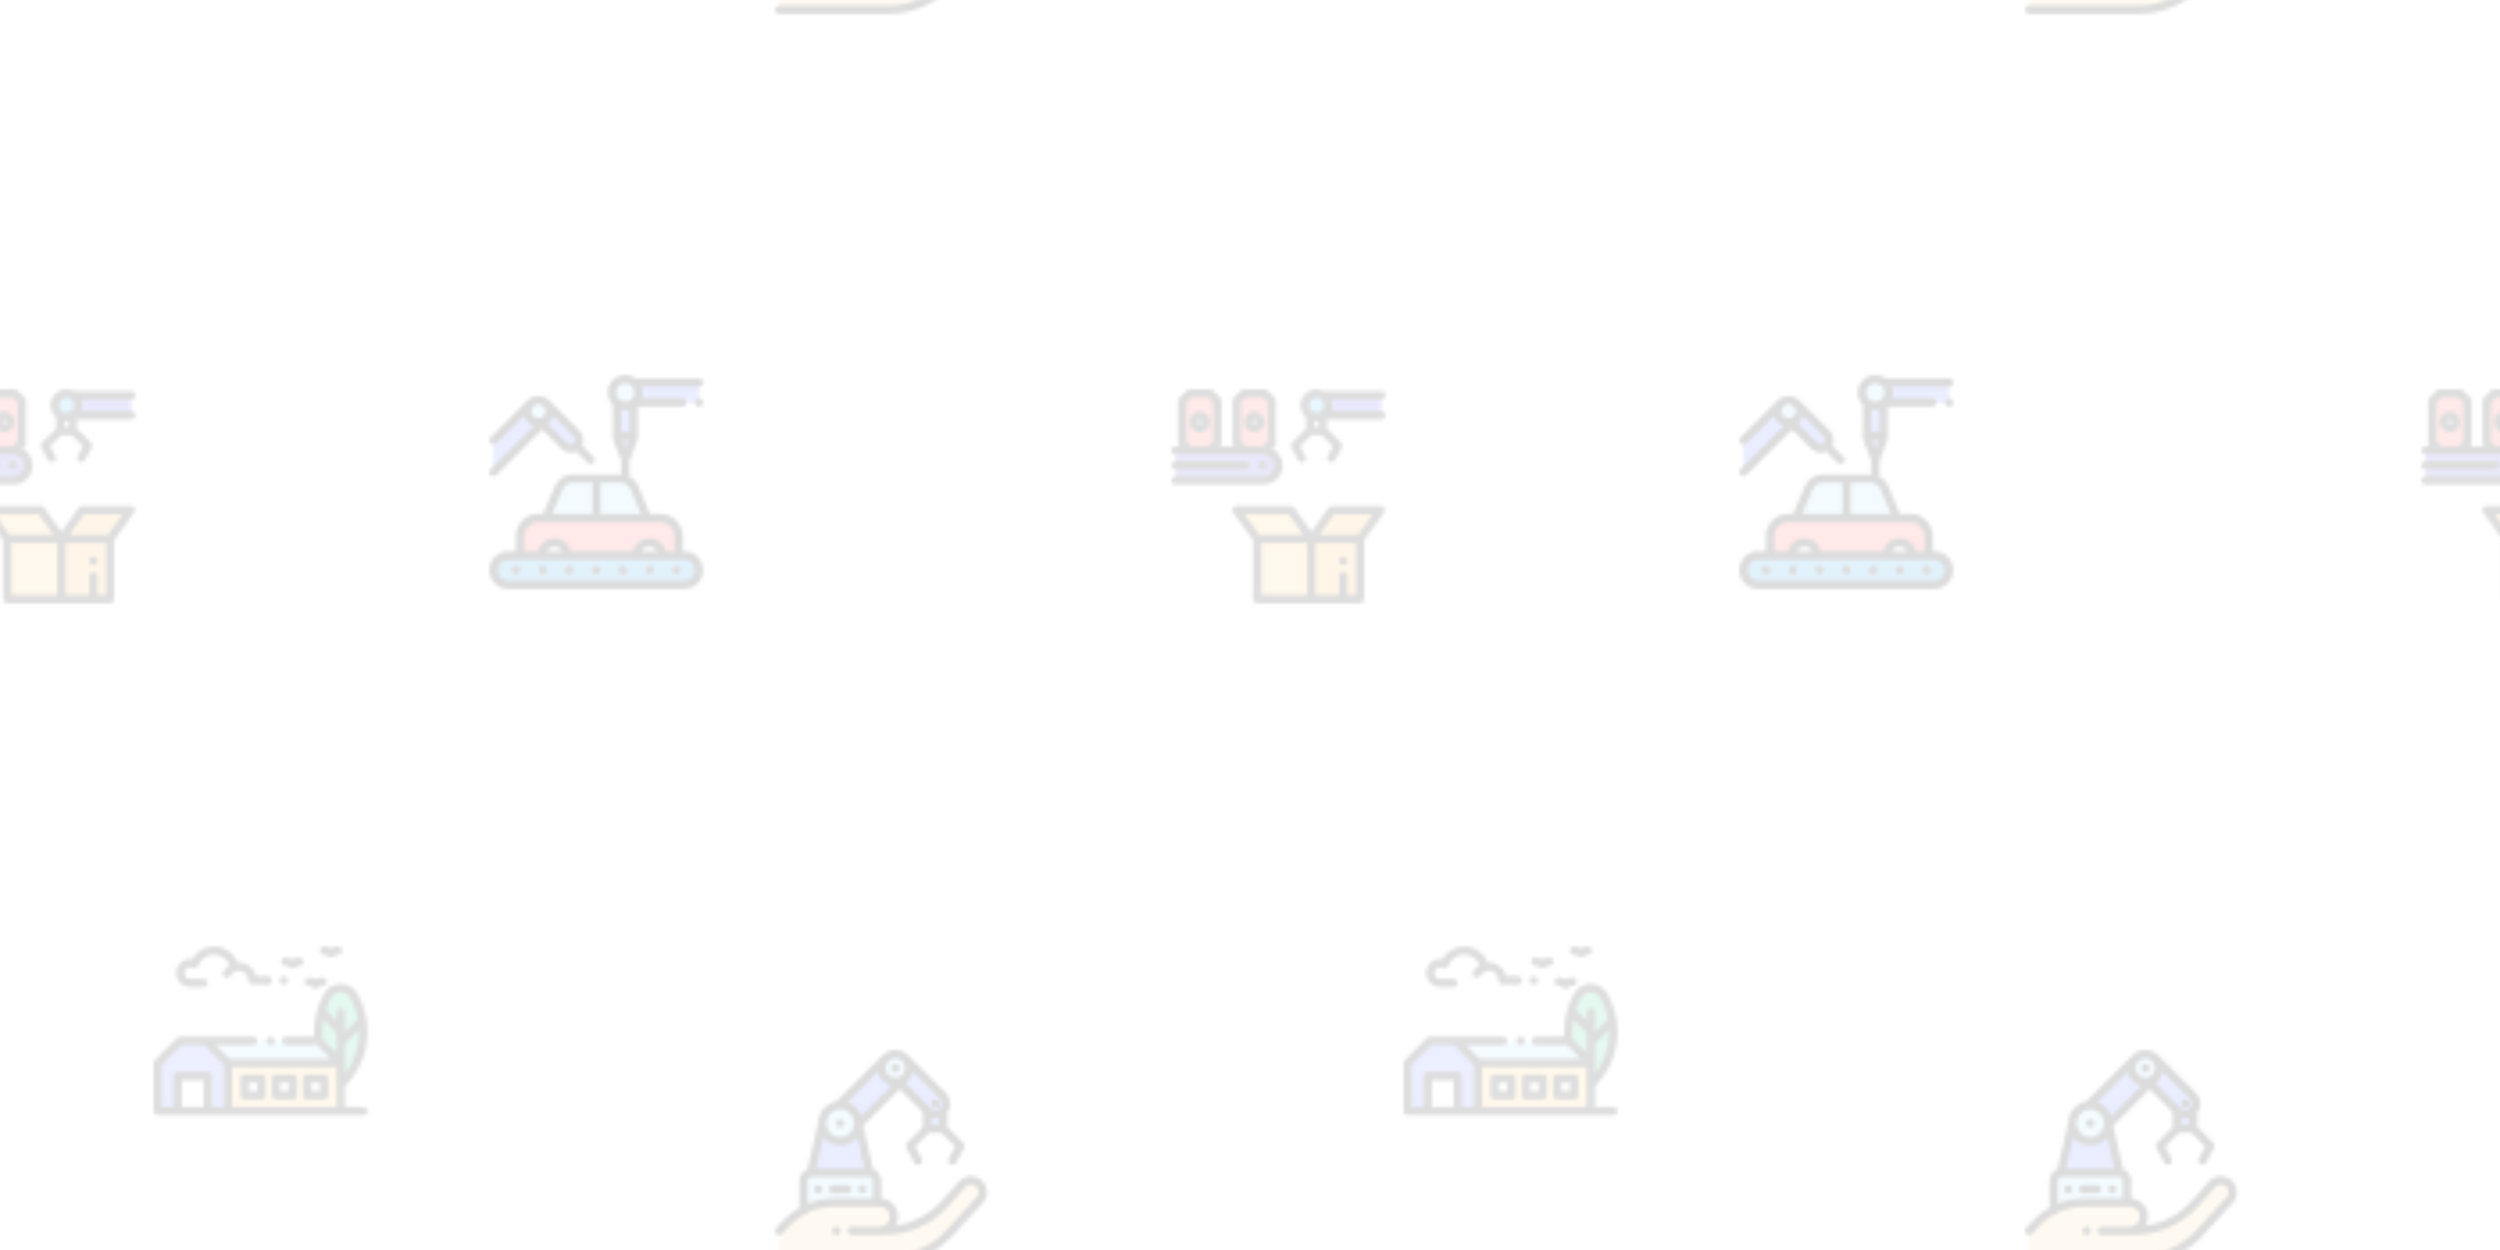 <svg xmlns="http://www.w3.org/2000/svg" xmlns:xlink="http://www.w3.org/1999/xlink" xmlns:fi="http://pattern.flaticon.com/" x="0" y="0" width="700" height="350" viewBox="0 0 700 350"><rect x="0px" y="0px" width="100%" height="100%" opacity="1" fill="#ffffff"/><defs><g transform="matrix(0.117 0 0 0.117 217 294)" id="L1_0"><g fill="#6a80ff"><path d="m363.895 148.961h38.773v39.461h-38.773zm0 0"/><path d="m311.406 19.707 90.113 90.113c10.113 10.113 10.113 26.512 0 36.625-10.113 10.113-26.512 10.113-36.625 0l-66.539-66.543zm0 0"/><path d="m154.121 130.008 110.262-110.262c12.996-12.996 34.066-12.996 47.062 0 12.996 13 12.996 34.07 0 47.066l-109.848 109.848zm0 0"/></g><path d="m321.172 43.145c0 18.316-14.848 33.164-33.164 33.164-18.316 0-33.164-14.848-33.164-33.164 0-18.316 14.848-33.164 33.164-33.164 18.316 0 33.164 14.848 33.164 33.164zm0 0" fill="#ade5ff"/><path d="m199.387 175.379 27.348 118.195h-140.871l27.344-118.195zm0 0" fill="#6a80ff"/><path d="m244.031 417.996h-175.559v-105.363c0-10.523 8.531-19.059 19.059-19.059h137.441c10.523 0 19.059 8.535 19.059 19.059zm0 0" fill="#ade5ff"/><path d="m199.387 175.379c0 23.801-19.289 43.09-43.09 43.09-23.797 0-43.086-19.289-43.086-43.09 0-23.797 19.289-43.086 43.086-43.086 23.801 0 43.09 19.289 43.09 43.086zm0 0" fill="#ade5ff"/><path d="m468.77 311.961c-8.105 0-15.82 3.488-21.176 9.57l-38.535 43.781c-32.242 36.625-76.629 59.855-124.492 65.809v-29.699c0-20.137-16.324-36.461-36.461-36.461h-105.66c-45.73 0-89.285 19.535-119.699 53.691l-12.746 14.312v69.035h261.383c55.641 0 108.73-23.355 146.328-64.375l71.852-78.395c16.586-18.094 3.75-47.27-20.793-47.27zm0 0" fill="#feda9b"/><path d="m156.297 185.387c2.629 0 5.211-1.07 7.07-2.938 1.859-1.859 2.93-4.43 2.93-7.07 0-2.633-1.07-5.211-2.93-7.07-1.859-1.859-4.441-2.93-7.07-2.93s-5.211 1.07-7.07 2.93c-1.859 1.859-2.93 4.438-2.93 7.07 0 2.641 1.07 5.211 2.93 7.07 1.859 1.867 4.438 2.938 7.07 2.938zm0 0"/><path d="m280.941 50.211c1.859 1.871 4.438 2.934 7.07 2.934 2.629 0 5.211-1.062 7.07-2.934 1.859-1.859 2.93-4.438 2.93-7.066 0-2.633-1.07-5.211-2.93-7.07-1.859-1.863-4.441-2.934-7.07-2.934-2.633 0-5.211 1.07-7.07 2.934-1.871 1.859-2.93 4.438-2.93 7.07 0 2.629 1.059 5.207 2.93 7.066zm0 0"/><path d="m173.152 323.215h-33.801c-5.523 0-10 4.48-10 10.004 0 5.52 4.477 10 10 10h33.801c5.523 0 10-4.48 10-10 0-5.523-4.477-10.004-10-10.004zm0 0"/><path d="m103.664 323.223c-2.641 0-5.219 1.062-7.082 2.922-1.859 1.867-2.918 4.438-2.918 7.07 0 2.637 1.059 5.207 2.918 7.07 1.863 1.867 4.441 2.93 7.082 2.93 2.629 0 5.211-1.062 7.07-2.93 1.859-1.863 2.93-4.434 2.93-7.07 0-2.633-1.07-5.203-2.93-7.07-1.859-1.859-4.441-2.922-7.07-2.922zm0 0"/><path d="m208.84 323.223c-2.633 0-5.211 1.062-7.062 2.922-1.867 1.859-2.93 4.438-2.93 7.07 0 2.637 1.062 5.207 2.93 7.07 1.852 1.867 4.43 2.93 7.062 2.93 2.641 0 5.219-1.062 7.078-2.93 1.859-1.863 2.93-4.434 2.93-7.07 0-2.633-1.07-5.203-2.93-7.07-1.859-1.859-4.438-2.922-7.078-2.922zm0 0"/><path d="m383.176 138.164c2.629 0 5.207-1.07 7.07-2.93 1.859-1.859 2.93-4.438 2.93-7.07 0-2.629-1.07-5.211-2.93-7.07-1.863-1.859-4.441-2.93-7.07-2.93-2.641 0-5.211 1.07-7.082 2.93-1.859 1.859-2.918 4.441-2.918 7.07 0 2.633 1.059 5.211 2.918 7.07 1.871 1.859 4.441 2.93 7.082 2.93zm0 0"/><path d="m503.742 324.785c-6.191-14.078-19.594-22.824-34.973-22.824-10.977 0-21.43 4.727-28.684 12.965l-38.535 43.777c-29.367 33.359-69.375 55.031-112.715 61.73 3.641-6.387 5.727-13.766 5.727-21.625 0-23.062-17.898-42.008-40.531-43.707v-42.469c0-12.461-7.887-23.109-18.926-27.23l-24.07-104.039 87.316-87.316 55.543 55.539v34.785l-37.965 38.148c-3.109 3.125-3.809 7.918-1.719 11.797l18.887 35.051c1.805 3.355 5.25 5.258 8.812 5.258 1.602 0 3.227-.383 4.734-1.195 4.863-2.621 6.68-8.688 4.062-13.547l-15.363-28.516 32.785-32.945h30.309l32.785 32.945-15.363 28.516c-2.617 4.859-.801 10.926 4.062 13.547 1.508.812 3.133 1.195 4.734 1.195 3.559 0 7.008-1.902 8.812-5.258l18.883-35.051c2.094-3.879 1.395-8.672-1.715-11.797l-37.965-38.148v-35.41c0-.102-.012-.199-.016-.301 4.188-5.98 6.449-13.078 6.449-20.527 0-9.59-3.734-18.605-10.516-25.383l-90.051-90.055c-.008-.004-.016-.012-.02-.02-.008-.008-.016-.012-.023-.02l-.02-.02c-.004-.008-.012-.012-.02-.02-8.168-8.137-19.012-12.617-30.543-12.617-11.562 0-22.43 4.504-30.602 12.676l-110.262 110.262c-.07.066-.125.141-.191.211-24.375 4.395-43.008 25.473-43.617 50.949l-25.742 111.262c-11.098 4.098-19.027 14.773-19.027 27.273v64.508c-16.047 9.094-30.684 20.812-43.195 34.863l-12.746 14.312c-3.672 4.125-3.305 10.445.82 14.117 1.906 1.699 4.281 2.531 6.645 2.531 2.758 0 5.5-1.129 7.473-3.348l12.746-14.316c11.312-12.703 24.59-23.246 39.164-31.352 2.711-.242 5.109-1.566 6.762-3.539 20.422-10.043 43.078-15.449 66.305-15.449h108.273c13.148 0 23.844 10.699 23.848 23.848 0 13.148-10.699 23.844-23.848 23.844l-67.043.004c-5.523 0-10 4.477-10 10s4.477 10 10 10h76.387c59.887 0 116.93-25.781 156.504-70.738l38.535-43.777c3.457-3.926 8.438-6.18 13.668-6.18 7.441 0 13.672 4.066 16.668 10.879 2.996 6.809 1.781 14.148-3.246 19.633l-71.852 78.395c-35.609 38.852-86.258 61.133-138.957 61.133h-261.383c-5.523 0-10 4.477-10 10s4.477 10 10 10h261.383c58.289 0 114.312-24.645 153.699-67.617l71.855-78.395c10.391-11.336 13-27.125 6.805-41.203zm-246.254-251.117c6.066 6.066 13.508 9.934 21.332 11.625l-72.453 72.453c-5.422-15.348-17.711-27.473-33.16-32.68l72.668-72.668c1.699 7.801 5.562 15.219 11.613 21.27zm135.184 104.754h-18.773v-15.613c3 .797 6.121 1.223 9.309 1.223 3.242 0 6.418-.438 9.465-1.266zm6.43-50.289c0 4.246-1.652 8.238-4.656 11.238-3 3.004-6.992 4.656-11.238 4.656-4.246 0-8.238-1.652-11.242-4.656l-59.469-59.469 6.02-6.02c5.926-5.926 9.91-13.27 11.66-21.262l64.27 64.27c3.004 3.004 4.656 6.996 4.656 11.242zm-94.727-101.312c4.395 4.395 6.816 10.242 6.816 16.461 0 5.762-2.102 11.191-5.91 15.457-.309.242-.609.5-.895.785-9.031 9.031-23.727 9.031-32.758 0s-9.031-23.727 0-32.758c.191-.191.367-.391.539-.594 4.305-3.973 9.852-6.172 15.746-6.172 6.219 0 12.062 2.422 16.461 6.82zm-148.078 115.469c18.246 0 33.09 14.848 33.09 33.09 0 18.246-14.844 33.09-33.09 33.09-18.242 0-33.086-14.844-33.086-33.09 0-18.242 14.844-33.09 33.086-33.09zm-40.699 67.133c9.746 11.633 24.371 19.051 40.699 19.051 16.332 0 30.957-7.418 40.703-19.051l17.156 74.152h-115.715zm-37.125 158.047v-54.836c0-4.992 4.062-9.059 9.059-9.059h137.441c4.996 0 9.059 4.062 9.059 9.059v42.328h-91.582c-22.16 0-43.859 4.348-63.977 12.508zm0 0"/><path d="m154.355 439.727c1.859-1.871 2.93-4.438 2.93-7.07 0-2.641-1.07-5.207-2.93-7.078-1.871-1.859-4.441-2.922-7.07-2.922s-5.211 1.062-7.082 2.922c-1.859 1.871-2.918 4.438-2.918 7.078 0 2.633 1.059 5.199 2.918 7.07 1.871 1.859 4.453 2.934 7.082 2.934s5.203-1.074 7.07-2.934zm0 0"/></g><g transform="matrix(0.117 0 0 0.117 43 265)" id="L1_1"><path d="m394 204.102c0 49.684 20.742 94.496 54 126.344 33.258-31.848 54-76.66 54-126.344 0-31.625-8.406-61.281-23.094-86.871-13.688-23.844-48.125-23.844-61.812 0-14.688 25.594-23.094 55.246-23.094 86.871zm0 0" fill="#36d28f"/><path d="m178 282.332h270v111.668h-270zm0 0" fill="#ffc66c"/><g fill="#ffffff"><path d="m218 316.5h40v40h-40zm0 0"/><path d="m293 316.5h40v40h-40zm0 0"/><path d="m368 316.5h40v40h-40zm0 0"/></g><path d="m125 226h-62c-20.699 20.699-32.301 32.301-53 53v115h168v-115c-20.699-20.699-32.301-32.301-53-53zm0 0" fill="#6a80ff"/><path d="m58 310h72v84h-72zm0 0" fill="#ffffff"/><path d="m448 279c-20.699-20.699-32.301-32.301-53-53h-270l53 53zm0 0" fill="#ade5ff"/><path d="m502 384h-44v-49.359c34.855-34.918 54-81.102 54-130.539 0-32.25-8.445-64.012-24.422-91.848-8.23-14.344-23.027-22.906-39.578-22.906s-31.348 8.562-39.578 22.906c-15.977 27.836-24.422 59.598-24.422 91.852 0 3.961.141 7.934.395 11.895h-67.395c-5.523 0-10 4.477-10 10s4.477 10 10 10h73.855l33 33h-241.711l-33-33h88.855c5.523 0 10-4.477 10-10s-4.477-10-10-10h-175c-2.652 0-5.195 1.055-7.07 2.93l-53 53c-1.875 1.875-2.93 4.418-2.93 7.07v115c0 5.523 4.477 10 10 10h492c5.523 0 10-4.477 10-10s-4.477-10-10-10zm-314-95h250v95h-250zm216.953-67.191c-.625-5.844-.953-11.789-.953-17.703 0-9.867.906-19.68 2.645-29.316l31.355 31.355v22.852.008 25.852zm53.047 82.602v-71.266l33.922-33.922c.047 1.625.078 3.254.078 4.883 0 36.848-11.93 71.676-34 100.305zm-32.23-182.199c4.621-8.055 12.934-12.863 22.23-12.863s17.609 4.809 22.23 12.863c9.211 16.047 15.594 33.566 18.969 51.723-.535.355-1.047.77-1.52 1.246l-29.68 29.676v-2.852-.008-44.246c0-5.523-4.477-10-10-10s-10 4.477-10 10v20.105l-25.629-25.629c3.445-10.406 7.918-20.473 13.398-30.016zm-357.77 261.789v-64h52v64zm72 0v-74c0-5.523-4.477-10-10-10h-72c-5.523 0-10 4.477-10 10v74h-28v-100.855l47.145-47.145h53.715l47.141 47.145v100.855zm0 0"/><path d="m272.93 218.93c-1.859 1.859-2.93 4.441-2.93 7.07s1.07 5.211 2.93 7.07c1.859 1.859 4.441 2.93 7.07 2.93s5.211-1.07 7.07-2.93c1.859-1.859 2.93-4.441 2.93-7.07s-1.07-5.211-2.93-7.07c-1.859-1.859-4.441-2.93-7.07-2.93s-5.211 1.07-7.07 2.93zm0 0"/><path d="m258 306.5h-40c-5.523 0-10 4.477-10 10v40c0 5.523 4.477 10 10 10h40c5.523 0 10-4.477 10-10v-40c0-5.523-4.477-10-10-10zm-10 40h-20v-20h20zm0 0"/><path d="m333 306.5h-40c-5.523 0-10 4.477-10 10v40c0 5.523 4.477 10 10 10h40c5.523 0 10-4.477 10-10v-40c0-5.523-4.477-10-10-10zm-10 40h-20v-20h20zm0 0"/><path d="m408 306.5h-40c-5.523 0-10 4.477-10 10v40c0 5.523 4.477 10 10 10h40c5.523 0 10-4.477 10-10v-40c0-5.523-4.477-10-10-10zm-10 40h-20v-20h20zm0 0"/><path d="m87.555 97.668h31.531c5.52 0 10-4.477 10-10 0-5.523-4.48-10-10-10h-31.531c-7.473 0-13.555-6.082-13.555-13.555 0-3.789 1.57-7.504 4.309-10.188 2.617-2.566 5.973-3.934 9.52-3.875 1.973.035 3.859.484 5.613 1.332 2.52 1.215 5.43 1.32 8.031.293 2.598-1.027 4.648-3.102 5.652-5.711 5.969-15.531 21.156-25.965 37.797-25.965 16.312 0 30.887 9.934 37.18 24.484-2.176 1.301-4.246 2.785-6.16 4.449-3.816 3.316-6.988 7.238-9.43 11.656-2.672 4.832-.918 10.918 3.914 13.59 1.535.844 3.191 1.25 4.828 1.25 3.52 0 6.938-1.867 8.762-5.168 1.305-2.359 3.004-4.457 5.043-6.234 2.457-2.133 5.375-3.727 8.473-4.648 2.105-.625 4.301-.953 6.527-.953 12.613 0 22.879 10.266 22.879 22.879 0 5.523 4.477 10 10 10h36.062c5.523 0 10-4.477 10-10 0-5.523-4.477-10-10-10h-27.242c-4.516-18.836-21.496-32.879-41.699-32.879-.93 0-1.855.031-2.781.09-8.926-22.793-31.277-38.516-56.355-38.516-21.727 0-41.797 11.906-52.461 30.398-1.398-.203-2.812-.32-4.246-.348-8.91-.18-17.43 3.234-23.91 9.594-6.551 6.422-10.305 15.34-10.305 24.469 0 18.5 15.055 33.555 33.555 33.555zm0 0"/><path d="m311.5 91.301c2.629 0 5.211-1.062 7.07-2.922 1.859-1.867 2.93-4.449 2.93-7.078 0-2.629-1.07-5.199-2.93-7.07-1.859-1.859-4.441-2.93-7.07-2.93s-5.211 1.07-7.07 2.93c-1.859 1.871-2.93 4.441-2.93 7.07 0 2.629 1.07 5.211 2.93 7.078 1.859 1.859 4.441 2.922 7.07 2.922zm0 0"/><path d="m407.871 20c3.652 0 7.148 1.348 9.848 3.797 1.906 1.727 4.312 2.594 6.719 2.594s4.812-.867 6.715-2.594c2.703-2.449 6.199-3.797 9.848-3.797 5.523 0 10-4.477 10-10s-4.477-10-10-10c-5.844 0-11.523 1.465-16.562 4.207-5.043-2.742-10.719-4.207-16.566-4.207-5.52 0-10 4.477-10 10s4.48 10 10 10zm0 0"/><path d="m315.539 46.332c3.648 0 7.148 1.348 9.848 3.797 1.906 1.73 4.312 2.594 6.719 2.594s4.809-.863 6.715-2.594c2.699-2.449 6.199-3.797 9.848-3.797 5.523 0 10-4.477 10-10 0-5.523-4.477-10-10-10-5.844 0-11.523 1.465-16.562 4.207-5.043-2.742-10.719-4.207-16.562-4.207-5.523 0-10 4.477-10 10 0 5.523 4.477 10 9.996 10zm0 0"/><path d="m371.391 94.52c3.648 0 7.145 1.348 9.848 3.797 1.906 1.727 4.312 2.59 6.715 2.59 2.406 0 4.812-.863 6.719-2.59 2.699-2.449 6.195-3.797 9.848-3.797 5.52 0 10-4.48 10-10 0-5.523-4.48-10-10-10-5.844 0-11.523 1.461-16.562 4.207-5.043-2.746-10.723-4.207-16.562-4.207-5.523 0-10 4.477-10 10 0 5.52 4.473 10 9.996 10zm0 0"/></g><g transform="matrix(0.117 0 0 0.117 137 105)" id="L1_2"><path d="m314.379 248h-115.406c-14.242 0-27.109 8.516-32.672 21.625l-30.754 72.438h242.254l-30.75-72.438c-5.566-13.109-18.43-21.625-32.672-21.625zm0 0" fill="#ade5ff"/><path d="m125.062 432c.027-17.039 13.848-30.844 30.895-30.844s30.867 13.805 30.895 30.844h165.379c.031-17.039 13.852-30.844 30.895-30.844 17.047 0 30.867 13.805 30.895 30.844h39.211v-45.566c0-24.504-19.867-44.371-44.371-44.371h-291.09c-24.504 0-44.367 19.867-44.367 44.371v45.566zm0 0" fill="#ff5d5d"/><path d="m345.605 151.5v-77.5h-40v77.5l20 52zm0 0" fill="#6a80ff"/><path d="m351.355 18h150.645v48h-150.645zm0 0" fill="#6a80ff"/><path d="m357.605 42c0 17.672-14.328 32-32 32-17.676 0-32-14.328-32-32s14.324-32 32-32c17.672 0 32 14.328 32 32zm0 0" fill="#ade5ff"/><path d="m467 502h-422c-19.328 0-35-15.672-35-35s15.672-35 35-35h422c19.328 0 35 15.672 35 35s-15.672 35-35 35zm0 0" fill="#2e9de3"/><path d="m136.676 67.836 72.578 72.574c8.145 8.145 8.145 21.352 0 29.496-8.148 8.145-21.352 8.145-29.496 0l-53.594-53.59zm0 0" fill="#6a80ff"/><path d="m10 156.668 88.805-88.801c10.465-10.469 27.434-10.469 37.902 0 10.469 10.465 10.469 27.438 0 37.902l-126.699 126.703zm0 0" fill="#6a80ff"/><path d="m144.543 86.711c0 14.75-11.961 26.711-26.711 26.711s-26.711-11.961-26.711-26.711c0-14.754 11.961-26.711 26.711-26.711s26.711 11.957 26.711 26.711zm0 0" fill="#ade5ff"/><path d="m502 56c-2.629 0-5.211 1.07-7.07 2.93-1.859 1.859-2.93 4.441-2.93 7.07s1.07 5.211 2.93 7.07c1.859 1.859 4.441 2.93 7.07 2.93s5.211-1.07 7.07-2.93c1.859-1.859 2.93-4.441 2.93-7.07s-1.07-5.211-2.93-7.07c-1.859-1.859-4.441-2.93-7.07-2.93zm0 0"/><path d="m467 422h-3.77v-35.566c0-29.98-24.391-54.371-54.371-54.371h-24.438l-28.168-66.344c-4.188-9.871-11.574-17.688-20.648-22.473v-37.906l19.344-50.805c.434-1.137.656-2.344.656-3.559v-74.977h106.062c5.52 0 10-4.477 10-10s-4.48-10-10-10h-96.473c1.555-4.383 2.406-9.094 2.406-14s-.852-9.617-2.406-14h136.805c5.523 0 10-4.477 10-10s-4.477-10-10-10h-150.645c-.359 0-.711.02-1.059.059-6.934-5.062-15.469-8.059-24.691-8.059-23.16 0-42 18.84-42 42 0 11.566 4.699 22.055 12.285 29.656-.18.754-.285 1.535-.285 2.344v76.977c0 1.215.219 2.422.652 3.559l19.348 50.805v32.684c-.41-.012-.816-.023-1.227-.023h-115.406c-18.293 0-34.73 10.879-41.879 27.719l-28.164 66.344h-11.156c-29.98 0-54.371 24.391-54.371 54.371v35.566h-18.402c-24.812 0-45 20.188-45 45s20.188 45 45 45h422c24.812 0 45-20.188 45-45s-20.188-45-45-45zm-141.395-338c3.445 0 6.793-.426 10-1.215v53.047h-20v-53.043c3.207.785 6.551 1.211 10 1.211zm7.449 71.836-7.449 19.562-7.453-19.562zm-7.449-135.836c12.129 0 22 9.867 22 22s-9.871 22-22 22c-12.133 0-22-9.867-22-22s9.867-22 22-22zm12.238 253.531 24.848 58.531h-96.016v-74.062h47.703c10.25 0 19.461 6.098 23.465 15.531zm-162.34 0c4.004-9.434 13.219-15.531 23.469-15.531h47.703v74.062h-96.02zm-92.102 112.902c0-18.953 15.418-34.371 34.371-34.371h291.086c18.953 0 34.371 15.418 34.371 34.371v35.566h-20.461c-4.496-17.699-20.574-30.844-39.645-30.844-19.066 0-35.145 13.145-39.641 30.844h-147.883c-4.496-17.699-20.578-30.844-39.645-30.844-19.066 0-35.148 13.145-39.645 30.844h-32.91zm318.031 35.566h-36.613c3.562-6.457 10.434-10.844 18.305-10.844 7.875 0 14.746 4.387 18.309 10.844zm-227.172 0h-36.613c3.562-6.457 10.438-10.844 18.309-10.844 7.871 0 14.746 4.387 18.305 10.844zm292.738 70h-422c-13.785 0-25-11.215-25-25s11.215-25 25-25h422c13.785 0 25 11.215 25 25s-11.215 25-25 25zm0 0"/><path d="m64 457c-2.629 0-5.211 1.07-7.07 2.93-1.859 1.859-2.93 4.441-2.93 7.07s1.07 5.211 2.93 7.07c1.859 1.859 4.441 2.93 7.07 2.93s5.211-1.07 7.07-2.93c1.859-1.859 2.93-4.441 2.93-7.07s-1.07-5.211-2.93-7.07c-1.859-1.859-4.441-2.93-7.07-2.93zm0 0"/><path d="m256 457c-2.629 0-5.211 1.07-7.07 2.93-1.859 1.859-2.93 4.441-2.93 7.07s1.07 5.211 2.93 7.07c1.859 1.859 4.441 2.93 7.07 2.93s5.211-1.07 7.07-2.93c1.859-1.859 2.93-4.441 2.93-7.07s-1.07-5.211-2.93-7.07c-1.859-1.859-4.441-2.93-7.07-2.93zm0 0"/><path d="m192 457c-2.629 0-5.211 1.07-7.07 2.93-1.859 1.859-2.93 4.441-2.93 7.07s1.07 5.211 2.93 7.07c1.859 1.859 4.441 2.93 7.07 2.93s5.211-1.07 7.07-2.93c1.859-1.859 2.93-4.441 2.93-7.07s-1.07-5.211-2.93-7.07c-1.859-1.859-4.441-2.93-7.07-2.93zm0 0"/><path d="m128 457c-2.629 0-5.211 1.07-7.07 2.93-1.859 1.859-2.93 4.441-2.93 7.07s1.07 5.211 2.93 7.07c1.859 1.859 4.441 2.93 7.07 2.93s5.211-1.07 7.07-2.93c1.859-1.859 2.93-4.441 2.93-7.07s-1.07-5.211-2.93-7.07c-1.859-1.859-4.441-2.93-7.07-2.93zm0 0"/><path d="m448 457c-2.629 0-5.211 1.07-7.07 2.93-1.859 1.859-2.93 4.441-2.93 7.07s1.07 5.211 2.93 7.07c1.859 1.859 4.441 2.93 7.07 2.93s5.211-1.07 7.07-2.93c1.859-1.859 2.93-4.441 2.93-7.07s-1.07-5.211-2.93-7.07c-1.859-1.859-4.441-2.93-7.07-2.93zm0 0"/><path d="m320 457c-2.629 0-5.211 1.07-7.07 2.93-1.859 1.859-2.93 4.441-2.93 7.07s1.07 5.211 2.93 7.07c1.859 1.859 4.441 2.93 7.07 2.93s5.211-1.07 7.07-2.93c1.859-1.859 2.93-4.441 2.93-7.07s-1.07-5.211-2.93-7.07c-1.859-1.859-4.441-2.93-7.07-2.93zm0 0"/><path d="m384 457c-2.629 0-5.211 1.07-7.07 2.93-1.859 1.859-2.93 4.441-2.93 7.07s1.07 5.211 2.93 7.07c1.859 1.859 4.441 2.93 7.07 2.93s5.211-1.07 7.07-2.93c1.859-1.859 2.93-4.43 2.93-7.07s-1.07-5.211-2.93-7.07c-1.859-1.859-4.441-2.93-7.07-2.93zm0 0"/><path d="m17.07 163.738 65.82-65.816c1.723 5.395 4.711 10.473 8.984 14.746 4.285 4.285 9.379 7.277 14.797 8.996l-103.738 103.738c-3.902 3.902-3.902 10.234 0 14.141 1.953 1.953 4.512 2.93 7.074 2.93 2.559 0 5.117-.977 7.07-2.93l109.086-109.086 46.52 46.52c5.828 5.828 13.578 9.039 21.82 9.039 4.785 0 9.402-1.09 13.574-3.137l27.523 27.52c1.953 1.953 4.512 2.93 7.07 2.93s5.117-.977 7.07-2.93c3.906-3.906 3.906-10.238 0-14.141l-27.52-27.523c2.047-4.176 3.137-8.793 3.137-13.578 0-8.242-3.211-15.992-9.039-21.816l-72.574-72.578c-.016-.016-.031-.027-.051-.043-6.941-6.902-16.145-10.703-25.941-10.703-9.828 0-19.07 3.828-26.023 10.781l-88.801 88.801c-3.906 3.906-3.906 10.238 0 14.145 3.906 3.902 10.234 3.902 14.141-.004zm188.289-8.582c0 2.902-1.129 5.625-3.176 7.676v.004c-.004 0-.004 0-.004 0-2.051 2.051-4.777 3.18-7.676 3.18-2.898 0-5.625-1.129-7.676-3.18l-46.52-46.52 3.473-3.473c4.203-4.203 7.254-9.246 9.016-14.746l49.383 49.383c2.051 2.051 3.18 4.777 3.18 7.676zm-75.727-80.223.008.008c3.172 3.176 4.918 7.391 4.918 11.879 0 4.086-1.465 7.941-4.121 10.996-.273.219-.535.457-.789.711-6.516 6.516-17.117 6.512-23.633 0-6.516-6.516-6.516-17.117 0-23.633.156-.152.293-.316.434-.48 3.102-2.828 7.082-4.398 11.309-4.398 4.484 0 8.699 1.746 11.875 4.918zm0 0"/></g><g transform="matrix(0.117 0 0 0.117 -22 109)" id="L1_3"><path d="m92.672 10h-49.344c-6.77 6.766-10.562 10.559-17.328 17.328v101.344c6.766 6.77 10.559 10.562 17.328 17.328h49.344c6.77-6.766 10.562-10.559 17.328-17.328v-101.344c-6.766-6.77-10.559-10.562-17.328-17.328zm0 0" fill="#ff5d5d"/><path d="m82.668 78c0 8.102-6.566 14.668-14.668 14.668s-14.668-6.566-14.668-14.668 6.566-14.668 14.668-14.668 14.668 6.566 14.668 14.668zm0 0" fill="#ffffff"/><path d="m10 218h210.043c19.883 0 36-16.117 36-36s-16.117-36-36-36h-210.043zm0 0" fill="#5a54e0"/><path d="m155.805 289h129.594l49.602 69h-129.594zm0 0" fill="#ffc66c"/><path d="m501.008 289h-116.406l-49.602 69h116.406zm0 0" fill="#ffb954"/><path d="m205.406 358h246v144h-246zm0 0" fill="#ffb954"/><path d="m205.406 358h129.594v144h-129.594zm0 0" fill="#ffc66c"/><path d="m222.844 10h-49.348c-6.766 6.766-10.559 10.559-17.328 17.328v101.344l17.328 17.328h49.348c6.766-6.766 10.559-10.559 17.324-17.328v-101.344c-6.766-6.77-10.559-10.562-17.324-17.328zm0 0" fill="#ff5d5d"/><path d="m212.836 78c0 8.102-6.566 14.668-14.668 14.668-8.098 0-14.664-6.566-14.664-14.668s6.566-14.668 14.664-14.668c8.102 0 14.668 6.566 14.668 14.668zm0 0" fill="#ffffff"/><path d="m365 14.613h137v48h-137zm0 0" fill="#5a54e0"/><path d="m319.25 38.613c0-15.465 12.535-28.504 28-28.504s28 13.039 28 28.504c0 15.465-12.535 28-28 28s-28-12.535-28-28zm0 0" fill="#4dbaf6"/><path d="m501.008 279h-116.406c-3.219 0-6.238 1.551-8.117 4.164l-41.484 57.703-41.484-57.703c-1.879-2.613-4.898-4.164-8.117-4.164h-129.594c-3.754 0-7.188 2.102-8.898 5.438-1.715 3.34-1.414 7.355.777 10.398l47.723 66.387v140.777c0 5.523 4.477 10 10 10h246c5.523 0 10-4.477 10-10v-140.777l47.723-66.387c2.191-3.047 2.492-7.059.781-10.398-1.715-3.336-5.148-5.438-8.902-5.438zm-220.738 20 35.227 49h-104.965l-35.223-49zm-64.863 69h109.594v124h-109.594zm226 124h-19.906v-44.668c0-5.523-4.477-10-10-10s-10 4.477-10 10v44.668h-56.5v-124h96.406zm4.871-144h-91.773l35.227-49h91.773zm0 0"/><path d="m266.043 182c0-17.578-9.914-32.875-24.441-40.617l5.637-5.637c1.875-1.875 2.93-4.422 2.93-7.07v-101.348c0-2.652-1.055-5.195-2.93-7.07l-17.324-17.328c-1.875-1.875-4.422-2.93-7.07-2.93h-49.348c-2.652 0-5.195 1.055-7.07 2.93l-17.328 17.324c-1.875 1.875-2.93 4.422-2.93 7.07v101.348c0 2.652 1.055 5.195 2.93 7.07l.254.258h-32.535l.254-.258c1.875-1.875 2.93-4.418 2.93-7.07v-101.344c0-2.652-1.055-5.195-2.93-7.07l-17.324-17.328c-1.879-1.875-4.422-2.93-7.074-2.93h-49.344c-2.652 0-5.195 1.055-7.07 2.93l-17.328 17.324c-1.875 1.879-2.93 4.422-2.93 7.074v101.348c0 2.648 1.055 5.195 2.93 7.07l.254.254h-9.184c-5.523 0-10 4.477-10 10s4.477 10 10 10h210.043c14.336 0 26 11.664 26 26s-11.664 26-26 26h-210.043c-5.523 0-10 4.477-10 10s4.477 10 10 10h210.043c25.363 0 46-20.637 46-46zm-218.574-46-11.469-11.469v-93.062l11.469-11.469h41.062l11.469 11.469v93.062l-11.469 11.469zm130.168 0-11.469-11.469v-93.062l11.469-11.469h41.062l11.469 11.469v93.062l-11.469 11.469zm0 0"/><path d="m10 192h166.543c5.523 0 10-4.477 10-10s-4.477-10-10-10h-166.543c-5.523 0-10 4.477-10 10s4.477 10 10 10zm0 0"/><path d="m225.109 189.07c1.859-1.859 2.93-4.441 2.93-7.07s-1.07-5.211-2.93-7.07c-1.859-1.859-4.438-2.93-7.07-2.93-2.629 0-5.211 1.07-7.07 2.93-1.859 1.859-2.93 4.441-2.93 7.07s1.07 5.211 2.93 7.07c1.859 1.859 4.441 2.93 7.07 2.93 2.633 0 5.211-1.07 7.07-2.93zm0 0"/><path d="m68 53.332c-13.602 0-24.668 11.066-24.668 24.668s11.066 24.668 24.668 24.668 24.668-11.066 24.668-24.668-11.066-24.668-24.668-24.668zm0 29.336c-2.574 0-4.668-2.094-4.668-4.668s2.094-4.668 4.668-4.668 4.668 2.094 4.668 4.668-2.094 4.668-4.668 4.668zm0 0"/><path d="m198.168 53.332c-13.602 0-24.668 11.066-24.668 24.668s11.066 24.668 24.668 24.668c13.602 0 24.668-11.066 24.668-24.668s-11.066-24.668-24.668-24.668zm0 29.336c-2.574 0-4.668-2.094-4.668-4.668s2.094-4.668 4.668-4.668 4.668 2.094 4.668 4.668-2.094 4.668-4.668 4.668zm0 0"/><path d="m502 52.613h-119.434c1.723-4.336 2.684-9.059 2.684-14 0-4.938-.934-9.656-2.613-14h119.363c5.523 0 10-4.477 10-10 0-5.523-4.477-10-10-10h-136.941c-5.316-2.871-11.375-4.504-17.809-4.504-20.953 0-38 17.273-38 38.504 0 11.348 5.008 21.539 12.918 28.508v27.039l-33.598 33.625c-3.125 3.129-3.824 7.938-1.719 11.828l16.168 29.895c1.809 3.344 5.25 5.246 8.805 5.246 1.605 0 3.238-.391 4.75-1.207 4.859-2.629 6.664-8.695 4.039-13.555l-12.625-23.34 26.871-26.895h24.781l26.871 26.895-12.625 23.34c-2.625 4.859-.816 10.926 4.039 13.555 1.512.816 3.145 1.207 4.75 1.207 3.555 0 6.996-1.902 8.805-5.246l16.168-29.895c2.105-3.891 1.406-8.699-1.719-11.828l-33.594-33.625v-21.547h129.664c5.523 0 10-4.477 10-10 0-5.523-4.477-10-10-10zm-154.75-32.504c9.758 0 18 8.473 18 18.504 0 9.926-8.074 18-18 18s-18-8.074-18-18c0-10.031 8.242-18.504 18-18.504zm-5.082 69.645v-13.492c1.664.227 3.359.352 5.082.352 1.727 0 3.418-.125 5.082-.352v13.492zm0 0"/><path d="m411.5 420.672c2.629 0 5.211-1.07 7.07-2.934 1.859-1.859 2.93-4.438 2.93-7.066 0-2.641-1.07-5.211-2.93-7.07-1.859-1.871-4.441-2.93-7.07-2.93s-5.211 1.059-7.07 2.93c-1.859 1.859-2.93 4.43-2.93 7.07 0 2.629 1.07 5.207 2.93 7.066 1.859 1.863 4.441 2.934 7.07 2.934zm0 0"/></g></defs><g fi:class="KUsePattern" opacity="0.14"><pattern id="pattern_L1_0" width="350" height="350" patternUnits="userSpaceOnUse"><use xlink:href="#L1_0" x="-350" y="-350"/><use xlink:href="#L1_0" x="0" y="-350"/><use xlink:href="#L1_0" x="350" y="-350"/><use xlink:href="#L1_0" x="-350" y="0"/><use xlink:href="#L1_0" x="0" y="0"/><use xlink:href="#L1_0" x="350" y="0"/><use xlink:href="#L1_0" x="-350" y="350"/><use xlink:href="#L1_0" x="0" y="350"/><use xlink:href="#L1_0" x="350" y="350"/></pattern><rect x="0" y="0" width="100%" height="100%" fill="url(#pattern_L1_0)"/></g><g fi:class="KUsePattern" opacity="0.13"><pattern id="pattern_L1_1" width="350" height="350" patternUnits="userSpaceOnUse"><use xlink:href="#L1_1" x="-350" y="-350"/><use xlink:href="#L1_1" x="0" y="-350"/><use xlink:href="#L1_1" x="350" y="-350"/><use xlink:href="#L1_1" x="-350" y="0"/><use xlink:href="#L1_1" x="0" y="0"/><use xlink:href="#L1_1" x="350" y="0"/><use xlink:href="#L1_1" x="-350" y="350"/><use xlink:href="#L1_1" x="0" y="350"/><use xlink:href="#L1_1" x="350" y="350"/></pattern><rect x="0" y="0" width="100%" height="100%" fill="url(#pattern_L1_1)"/></g><g fi:class="KUsePattern" opacity="0.14"><pattern id="pattern_L1_2" width="350" height="350" patternUnits="userSpaceOnUse"><use xlink:href="#L1_2" x="-350" y="-350"/><use xlink:href="#L1_2" x="0" y="-350"/><use xlink:href="#L1_2" x="350" y="-350"/><use xlink:href="#L1_2" x="-350" y="0"/><use xlink:href="#L1_2" x="0" y="0"/><use xlink:href="#L1_2" x="350" y="0"/><use xlink:href="#L1_2" x="-350" y="350"/><use xlink:href="#L1_2" x="0" y="350"/><use xlink:href="#L1_2" x="350" y="350"/></pattern><rect x="0" y="0" width="100%" height="100%" fill="url(#pattern_L1_2)"/></g><g fi:class="KUsePattern" opacity="0.13"><pattern id="pattern_L1_3" width="350" height="350" patternUnits="userSpaceOnUse"><use xlink:href="#L1_3" x="-350" y="-350"/><use xlink:href="#L1_3" x="0" y="-350"/><use xlink:href="#L1_3" x="350" y="-350"/><use xlink:href="#L1_3" x="-350" y="0"/><use xlink:href="#L1_3" x="0" y="0"/><use xlink:href="#L1_3" x="350" y="0"/><use xlink:href="#L1_3" x="-350" y="350"/><use xlink:href="#L1_3" x="0" y="350"/><use xlink:href="#L1_3" x="350" y="350"/></pattern><rect x="0" y="0" width="100%" height="100%" fill="url(#pattern_L1_3)"/></g></svg>